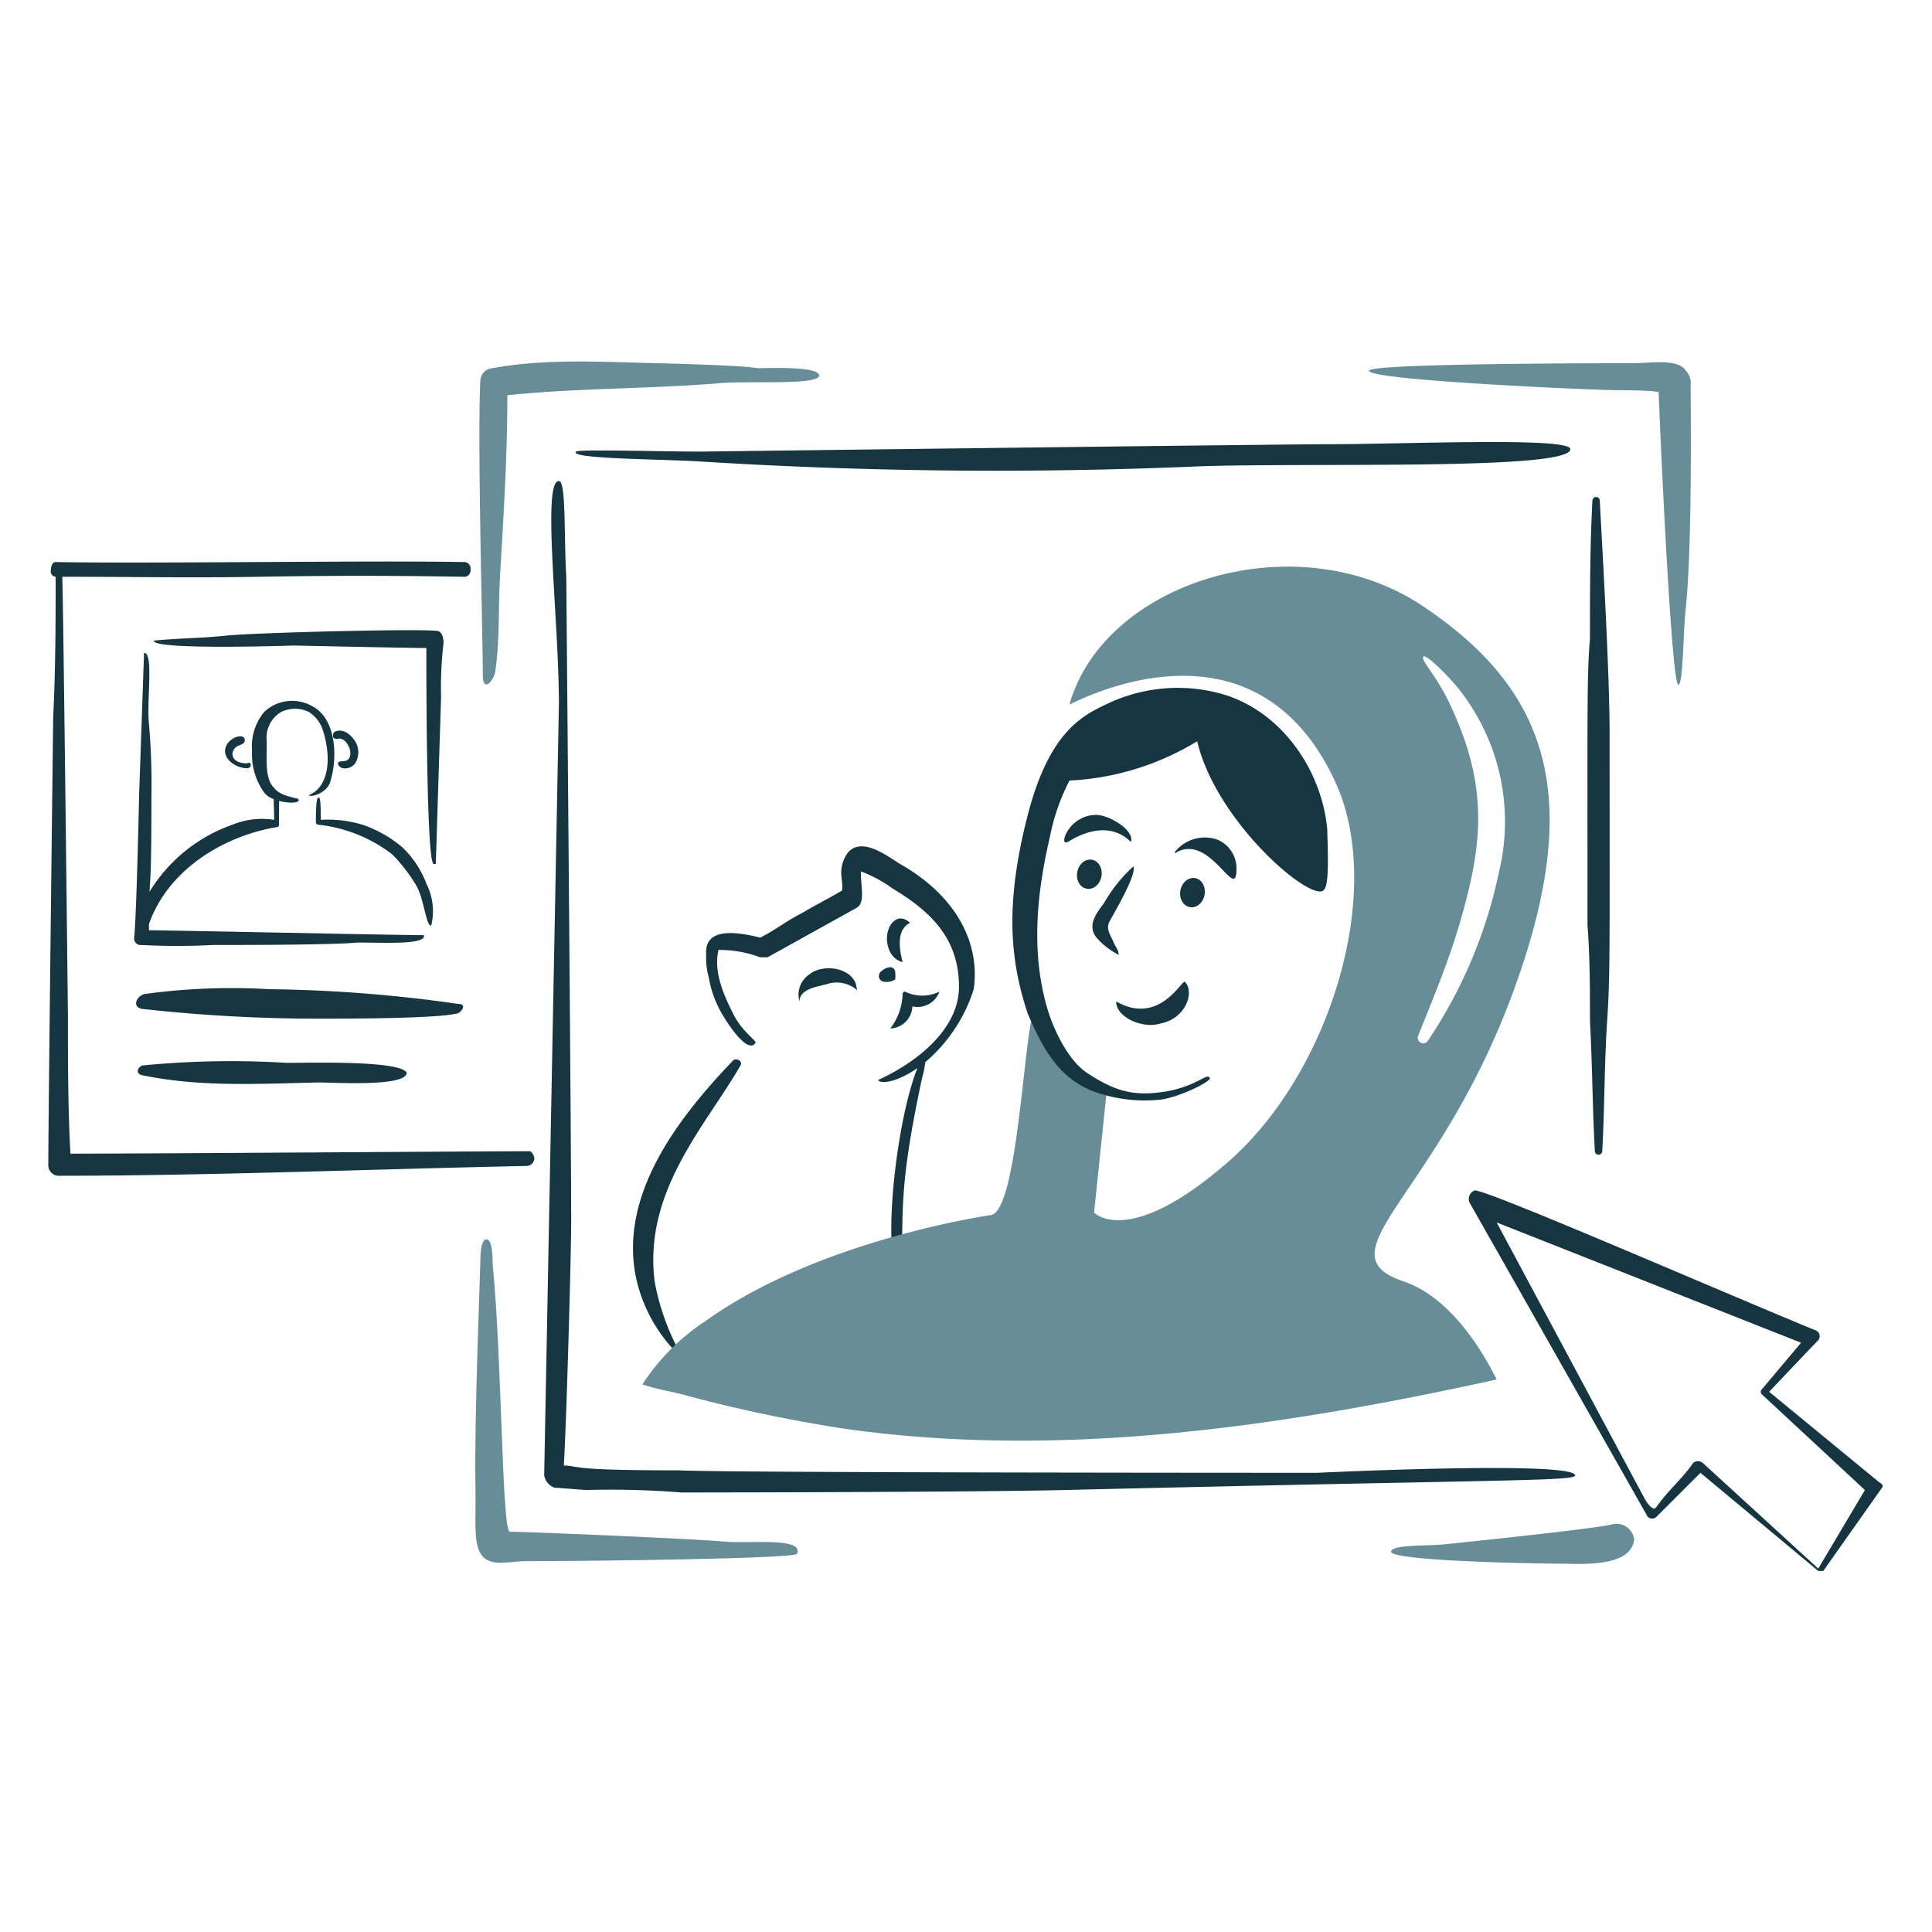 <svg viewBox="0 0 400 400" xmlns="http://www.w3.org/2000/svg" id="Add-Profile-Picture-2--Streamline-Brooklyn.svg" height="400" width="400"><path d="M151.8 219.54c0.496 -0.518 2.032 0 1.524 1.018 -7.064 12.36 -20.14 25.924 -17.79 44.726a48.716 48.716 0 0 0 6.1 16.264 31.928 31.928 0 0 1 -9.656 -15.756c-4.512 -17.804 8.382 -34.298 19.822 -46.252Z" fill="#153640" stroke-width="1"></path><path d="M165.526 207.342a5.058 5.058 0 0 1 2.032 -5.6c2.682 -2.2 8.46 -1.558 9.658 2.034 0 0.508 0.508 1.524 0 1.016a6.484 6.484 0 0 0 -6.1 -1.016c-2.032 0.518 -5.59 1.024 -5.59 3.566Z" fill="#153640" stroke-width="1"></path><path d="M186.872 199.21a4.12 4.12 0 0 1 -2.54 -2.032c-2.158 -4.124 1.066 -9.098 4.066 -6.1 -2.766 1.384 -2.276 5.122 -1.526 8.132Z" fill="#153640" stroke-width="1"></path><path d="M186.364 178.88c-2.54 -1.524 -7.624 -5.6 -10.672 -2.54a7.084 7.084 0 0 0 -1.526 4.574c0 0.508 0.508 3.558 0 3.558 -2.54 1.524 -5.6 3.048 -8.132 4.574 -3.05 1.524 -5.6 3.558 -8.64 5.082 -4.066 -1.016 -11.69 -2.54 -11.182 3.558a14.076 14.076 0 0 0 0.508 4.574 22.466 22.466 0 0 0 3.05 8.132c1.524 2.542 5.082 7.624 6.6 5.6 0.508 -0.51 -2.542 -2.034 -4.576 -6.1s-4.066 -8.64 -3.048 -13.214a23.758 23.758 0 0 1 8.64 1.524h1.524l18.298 -10.164c2.016 -1 1.016 -4.18 1.016 -7.624a27.332 27.332 0 0 1 6.6 3.558c8.222 4.934 13.722 10.584 13.722 20.33 0 8.782 -8.726 15.656 -16.772 19.314 0.712 0.948 4.168 0.296 8.144 -2.464 -3.822 9.844 -6.26 29.74 -5.094 39.058a22.8 22.8 0 0 0 0.508 5.59c0 1.524 1.016 3.558 1.016 5.082 1.148 -19.514 -1.08 -21.386 4.574 -47.776a18.356 18.356 0 0 0 0.644 -3.2 32.652 32.652 0 0 0 10.03 -15.094c1.278 -8.844 -2.854 -18.858 -15.232 -25.932Z" fill="#153640" stroke-width="1"></path><path d="M182.298 201.244c1.016 -1.016 2.8 -1.586 3.05 0a9.456 9.456 0 0 1 0 1.524 3.056 3.056 0 0 1 -2.034 0.508 1.21 1.21 0 0 1 -1.016 -2.032Z" fill="#153640" stroke-width="1"></path><path d="M184.332 212.934a12.252 12.252 0 0 0 2.54 -7.116 0.498 0.498 0 0 1 0.508 -0.508 8.148 8.148 0 0 0 7.116 0 4.8 4.8 0 0 1 -5.6 3.05 4.744 4.744 0 0 1 -4.564 4.574Z" fill="#153640" stroke-width="1"></path><path d="M294.622 125.514c-26.234 -17.576 -66.072 -5.082 -73.188 20.33 0.508 0 37.694 -20.878 54.892 15.756 10.724 22.848 -1.018 60.482 -21.856 78.78s-27.954 10.672 -27.954 10.672l2.542 -24.4a23.776 23.776 0 0 1 -12.706 -12.706 7.224 7.224 0 0 1 -1.018 -3.05c-3.048 -12.2 -3.556 39.644 -10.164 40.662s-37.612 6.6 -58.958 21.854a45.122 45.122 0 0 0 -13.214 13.214c3.05 1.018 6.104 1.504 8.132 2.034a302.144 302.144 0 0 0 33.544 7.116c45.2 6.448 91.274 -0.524 135.2 -10.166 -4.066 -8.132 -10.634 -17.4 -19.314 -20.33 -17.2 -5.818 6.748 -17.228 22.364 -58.958 15.382 -41.112 7.816 -63.31 -18.302 -80.808Zm15.756 54.886a98.832 98.832 0 0 1 -14.738 35.068 1.142 1.142 0 0 1 -2.034 -1.016c3.05 -7.624 6.248 -15.2 8.64 -23.38 4.882 -16.686 5.89 -28.362 -2.032 -45.234 -2.612 -5.558 -5.6 -8.64 -5.6 -9.656 0 -1.526 5.046 3.588 7.116 6.098a44.214 44.214 0 0 1 8.648 38.12Z" fill="#678E98" stroke-width="1"></path><path d="M88.272 182.946a20.136 20.136 0 0 0 -5.084 -7.624 25.8 25.8 0 0 0 -8.132 -4.574 25.182 25.182 0 0 0 -8.64 -1.016c0 -2.032 0 -5.082 -0.508 -4.574 -0.508 0 -0.508 3.558 -0.508 5.082a0.498 0.498 0 0 0 0.508 0.508 30.45 30.45 0 0 1 15.248 6.1 32.636 32.636 0 0 1 5.082 6.6c1.524 2.542 2.034 8.642 3.05 8.132a12.528 12.528 0 0 0 -1.016 -8.634Z" fill="#153640" stroke-width="1"></path><path d="M274.8 171.766c-1.11 -12.224 -9.33 -24.258 -21.346 -27.954a33.872 33.872 0 0 0 -23.38 1.524c-5.578 2.57 -12.676 5.6 -17.28 23.38 -4.838 18.674 -3.618 30.314 0 41.168 3.43 8 7.05 14.442 15.756 16.772a30.8 30.8 0 0 0 11.69 1.018c4.066 -0.51 11.18 -4.066 10.164 -4.576 -0.508 -1.016 -3.034 2.146 -10.164 3.05 -5.51 0.7 -9.322 -0.114 -15.248 -4.066 -3.818 -2.544 -6.838 -8.828 -8.132 -13.214 -3.458 -11.72 -2.214 -23.93 0.508 -35.578a43.052 43.052 0 0 1 4.066 -11.69 55.824 55.824 0 0 0 26.43 -8.132c4.066 17.28 24.904 34.562 26.428 30.496 1.016 -1.526 0.508 -10.164 0.508 -12.198Z" fill="#153640" stroke-width="1"></path><path d="M224.98 184a3.05 2.542 -79.49 1 0 1.114 -5.998 3.05 2.542 -79.49 1 0 -1.114 6Z" fill="#153640" stroke-width="1"></path><path d="M246.334 187.81a3.05 2.542 -79.49 1 0 1.112 -6 3.05 2.542 -79.49 1 0 -1.112 6Z" fill="#153640" stroke-width="1"></path><path d="M243.288 176.34a7.904 7.904 0 0 1 8.642 -2.542 6.43 6.43 0 0 1 4.07 6.1c0 7.124 -5.2 -7.06 -12.2 -3.558 0 0 -0.826 0.628 -0.512 0Z" fill="#153640" stroke-width="1"></path><path d="M227.024 168.716c-5.144 0 -7.2 5 -6.6 5.6 0.324 0.324 1.03 -0.228 1.524 -0.508 4.184 -2.37 8.788 -2.902 12.2 0.508 0.814 -2.474 -4.62 -5.6 -7.124 -5.6Z" fill="#153640" stroke-width="1"></path><path d="M234.648 179.388c0.824 1.65 -4.376 10.276 -5.082 11.69 -0.508 1.526 0.4 2.582 1.016 4.066 0.436 1.05 1.016 1.526 1.016 2.542a15.826 15.826 0 0 1 -4.574 -3.558c-2.032 -2.542 0 -5.082 1.526 -7.116a31 31 0 0 1 6.098 -7.624Z" fill="#153640" stroke-width="1"></path><path d="M245.322 203.276c2.026 2.026 0.352 7.554 -5.082 8.642 -3.372 1.122 -9.15 -1.11 -9.15 -4.576 8.988 5.136 13.654 -4.642 14.232 -4.066Z" fill="#153640" stroke-width="1"></path><path d="M329.692 103.658a0.762 0.762 0 0 1 1.524 0c0.55 10.446 2.034 35.44 2.034 48.286 0 44.6 0.13 49.84 -0.508 59.464 -0.6 9.144 -0.508 17.8 -1.016 26.938a0.764 0.764 0 0 1 -1.526 0c-0.508 -9.148 -0.508 -17.788 -1.016 -26.938 0 -6.6 0 -13.214 -0.508 -19.82 0 -46.63 -0.13 -51.18 0.508 -59.466 0 -9.15 0 -18.806 0.508 -28.464Z" fill="#153640" stroke-width="1"></path><path d="M325.118 92.986c0 4.46 -53.634 2.764 -76.746 3.558a976.988 976.988 0 0 1 -103.684 -1.018c-8.64 -0.508 -26.938 -0.508 -25.414 -2.032 0.51 -0.508 17.282 0 25.922 0 0 0 120.964 -1.524 129.6 -1.524 16.268 0 50.322 -1.526 50.322 1.016Z" fill="#153640" stroke-width="1"></path><path d="M272.768 304.928s-123.506 0 -132.146 -0.508c-23.01 0 -20.06 -0.814 -23.888 -1.016 0.506 -8.106 1.524 -42.982 1.524 -50.826 0 -17.79 -1.016 -133.164 -1.016 -133.164 -0.508 -8.64 0 -19.822 -1.526 -19.822 -3.556 0 0 28.464 0 46.252l-3.048 159.6a3.378 3.378 0 0 0 2.032 2.542l6.6 0.508a185 185 0 0 1 19.822 0.508c8.64 0 61.496 -0.084 79.288 -0.508 91.976 -2.2 105.716 -1.8 105.716 -3.05 -0.5 -3.058 -53.358 -0.516 -53.358 -0.516Z" fill="#153640" stroke-width="1"></path><path d="M322.576 323.734c-4.066 0 -35.07 -0.51 -34.56 -2.542 0.508 -1.524 7.624 -1.016 11.69 -1.524 0 0 30.478 -3.11 34.052 -4.066a3.694 3.694 0 0 1 4.574 3.048c-0.508 6.1 -11.69 5.084 -15.756 5.084Z" fill="#678E98" stroke-width="1"></path><path d="M87.762 193.62c-5.082 0 -52.858 -1.016 -56.924 -1.016l0 -1.262c3.812 -11.036 15.142 -18.2 26.428 -20.086a0.492 0.492 0 0 0 0.508 -0.508c-0.034 -1.736 0.042 -3.632 0 -4.928 1.972 0.518 4.06 0.468 4.06 -0.154 0.508 -0.508 -3.558 -0.508 -5.082 -2.542 -1.896 -1.894 -1.526 -5.368 -1.526 -9.656a6.184 6.184 0 0 1 3.05 -6.1 6.6 6.6 0 0 1 5.6 0 7 7 0 0 1 3.048 4.066c1.094 3.536 1.526 8.132 -0.508 11.182a5.462 5.462 0 0 1 -2.54 2.034c0.508 0.508 4.066 -0.508 4.574 -3.05 1.524 -5.082 1.016 -12.706 -3.558 -15.248a8.426 8.426 0 0 0 -10.166 1.016 11.2 11.2 0 0 0 -2.54 8.132 13.6 13.6 0 0 0 2.54 8.642 4.638 4.638 0 0 0 1.944 1.316c0.022 1.528 0.09 3.2 0.09 4.274a16.318 16.318 0 0 0 -8.64 1.016 32.896 32.896 0 0 0 -17.168 13.892c0.15 -3.134 0.4 -2.716 0.4 -19.99a142.894 142.894 0 0 0 -0.508 -14.74c-0.508 -5.082 1.016 -14.74 -1.016 -14.74l-1.028 29.48s-0.508 24.4 -1.018 29.478a1.348 1.348 0 0 0 1.526 1.524 142.1 142.1 0 0 0 14.74 0c5.082 0 24.904 0 29.986 -0.508 5.596 0 14.238 0.508 13.728 -1.524Z" fill="#153640" stroke-width="1"></path><path d="M90.304 130.6c-4.378 -0.438 -37.566 0.368 -43.71 1.016 -5.08 0.538 -9.656 0.51 -14.74 1.018 -0.508 2.032 28.972 1.016 28.972 1.016s23.38 0.508 27.446 0.508c0 0.2 -0.096 44.726 1.524 44.726h0.43l1.094 -34.56a78.74 78.74 0 0 1 0.508 -11.182c0 -1.53 -0.508 -2.542 -1.524 -2.542Z" fill="#153640" stroke-width="1"></path><path d="M109.618 238.346c-8.132 0 -79.8 0.508 -95.044 0.508 -0.508 -9.656 -0.508 -18.8 -0.508 -28.462 0 0 -0.94 -84.93 -1.17 -90.978 13.742 0 27.042 0.246 40.814 0a1167.85 1167.85 0 0 1 42.186 0 1.34 1.34 0 0 0 1.524 -1.524 1.354 1.354 0 0 0 -1.524 -1.524c-19.914 -0.356 -64.466 0.354 -84.372 0 -0.508 -0.01 -1.016 0.508 -1.016 2.032a1.092 1.092 0 0 0 1.016 1.016c0 9.55 -0.034 19.482 -0.508 28.972 0 0 -1.016 82.844 -1.016 93.01a2.188 2.188 0 0 0 2.034 2.034c31.078 0 63.76 -1.34 97.076 -2.034a1.63 1.63 0 0 0 1.524 -1.524c0 -0.51 -0.508 -1.526 -1.016 -1.526Z" fill="#153640" stroke-width="1"></path><path d="M94.878 207.852c2.034 0 0.508 2.032 -0.508 2.032 -4.574 1.016 -22.872 1.016 -27.954 1.016a328.97 328.97 0 0 1 -37.102 -2.032c-2.034 -0.508 -1.016 -2.542 0.508 -3.05a132.518 132.518 0 0 1 25.92 -1.016 296.2 296.2 0 0 1 39.136 3.05Z" fill="#153640" stroke-width="1"></path><path d="M84.2 222.082c0 3.05 -15.758 1.98 -18.298 2.034 -12.2 0.254 -24.4 1.016 -36.6 -1.526 -1.526 -0.508 -0.508 -2.032 0.508 -2.032a189.932 189.932 0 0 1 29.478 -0.508c5.604 0 23.392 -0.51 24.912 2.032Z" fill="#153640" stroke-width="1"></path><path d="m389.158 306.96 -22.872 -18.8s9.2 -9.728 10.166 -10.674a1.304 1.304 0 0 0 -0.508 -2.032c-19.844 -8.136 -68.938 -29.542 -70.648 -28.972a1.858 1.858 0 0 0 -1.016 2.542l36.6 64.548a1.256 1.256 0 0 0 2.032 0.508l9.15 -9.148 24.4 20.33h1.016l12.2 -17.28s0.496 -0.512 -0.52 -1.022Zm-12.706 17.8 -23.888 -21.856a1.548 1.548 0 0 0 -2.034 0c-2.032 3.05 -5.102 5.576 -7.624 9.15 -0.626 0.888 -1.826 -0.674 -2.54 -2.034l-30.496 -56.924L372.894 278l-8.132 9.658a0.704 0.704 0 0 0 0 1.016l21.346 19.822Z" fill="#153640" stroke-width="1"></path><path d="M51.168 159.058c-2.032 0 -4.574 -1.524 -4.574 -3.558 0 -2.73 4.412 -4.168 4.066 -2.032 -0.082 0.502 -0.86 0.742 -1.524 1.016a2.084 2.084 0 0 0 -1.016 1.526c0 1.524 1.524 2.032 3.048 2.032 1.018 -0.508 1.018 1.016 0 1.016Z" fill="#153640" stroke-width="1"></path><path d="M70.99 159.058c-0.494 -0.116 -1.016 -0.508 -1.016 -1.016s1.03 -0.4 1.524 -0.508c2.212 -0.522 0.51 -5.082 -1.524 -4.574 -0.508 0 -1.016 0 -1.016 -0.508s0.032 -0.838 0.508 -1.018c1.574 -0.6 3.05 0.51 4.066 2.034a4.346 4.346 0 0 1 0 4.574 2.636 2.636 0 0 1 -2.542 1.016Z" fill="#153640" stroke-width="1"></path><path d="M149.77 319.158c-5.082 -0.508 -40.152 -2.032 -44.218 -2.032 -1.646 0 -1.616 -35.988 -3.558 -55.4 0 -1.016 0 -4.574 -1.016 -5.082 -1.526 -0.508 -1.526 3.558 -1.526 4.574 0 1.524 -1.27 32.522 -1.016 46.252 0.156 8.386 -0.674 13.216 2.034 15.246 2.032 1.526 5.6 0.508 8.132 0.508 13.722 0 55.908 -0.508 56.416 -1.524 1.524 -3.558 -10.166 -2.032 -15.248 -2.542Z" fill="#678E98" stroke-width="1"></path><path d="M136.048 75.2c-11.2 -0.254 -22.872 -1.016 -34.054 1.018a2.724 2.724 0 0 0 -2.542 2.54c-0.648 12.346 0.51 52.838 0.51 61 0 3.556 2.032 1.524 2.54 -0.51 1.016 -6.6 0.63 -13.2 1.016 -19.822 0.742 -12.694 1.526 -24.904 1.526 -37.6 14.738 -1.524 29.498 -1.272 44.726 -2.542 5.09 -0.424 19.822 0.508 19.822 -1.524s-11.182 -1.524 -12.706 -1.524c-2.542 -0.532 -16.266 -0.936 -20.838 -1.036Z" fill="#678E98" stroke-width="1"></path><path d="M350.022 79.77a3.732 3.732 0 0 0 -1.016 -3.048c-1.524 -2.542 -7.624 -1.526 -10.674 -1.526 -4.066 0 -54.382 0 -54.892 1.526 -0.508 2.032 47.268 4.066 51.334 4.066 0.508 0 8.64 0 8.64 0.508 0 1.524 2.542 60.482 4.068 60.482 1.016 0 0.976 -10.678 1.524 -15.756 1.424 -13.222 1.016 -43.71 1.016 -46.252Z" fill="#678E98" stroke-width="1"></path></svg>